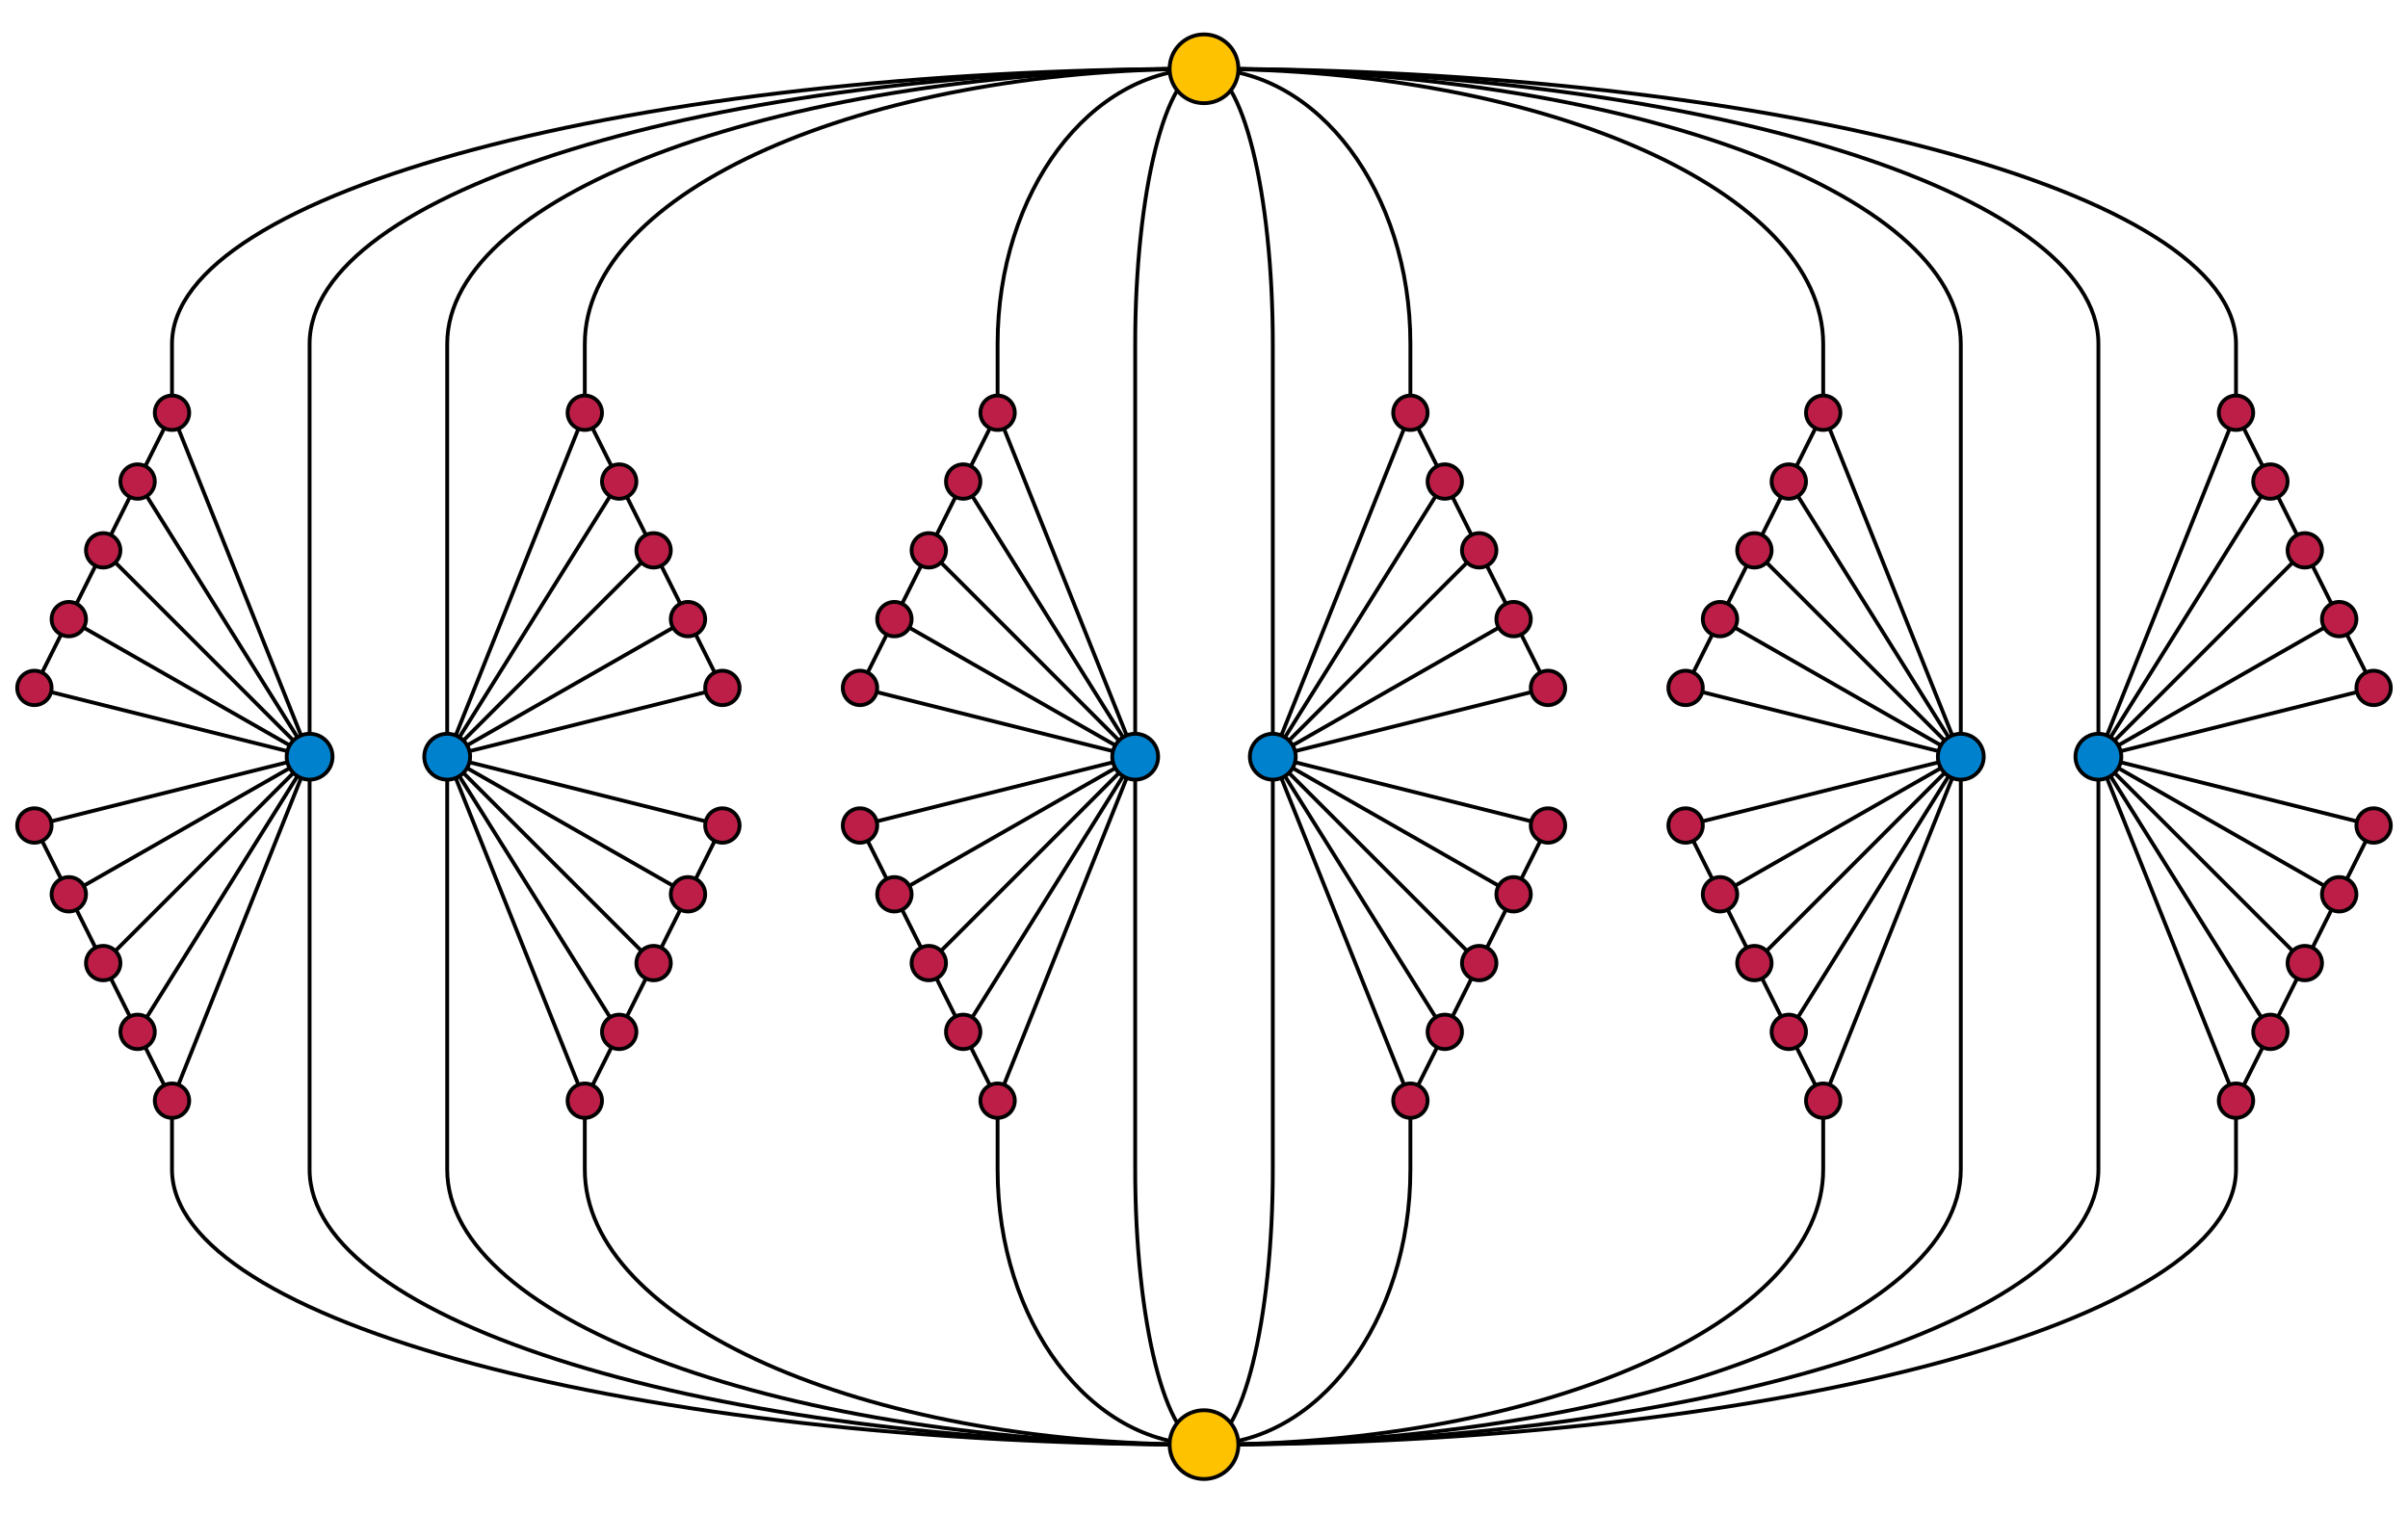 <svg xmlns="http://www.w3.org/2000/svg" width="630" height="396">
    <g fill="none" stroke="#000">
        <path d="M261 288v18c0 39.766 24.177 72 54 72s54-32.234 54-72v-18"/>
        <path d="M297 198v108c0 39.766 8.059 72 18 72s18-32.234 18-72V198"/>
        <path d="M153 288v18c0 39.766 72.53 72 162 72s162-32.234 162-72v-18"/>
        <path d="M117 198v108c0 39.766 88.647 72 198 72s198-32.234 198-72V198"/>
        <path d="M81 198v108c0 39.766 104.765 72 234 72 129.234 0 234-32.234 234-72V198"/>
        <path d="M45 288v18c0 39.766 120.883 72 270 72 149.117 0 270-32.234 270-72v-18M36 126l45 72m-63-36l63 36-54-54"/>
        <path d="M9 180l9-18 9-18 9-18 9-18 36 90zm27 90l45-72m-63 36l63-36-54 54"/>
        <path d="M9 216l9 18 9 18 9 18 9 18 36-90zm153-90l-45 72m63-36l-63 36 54-54"/>
        <path d="M189 180l-9-18-9-18-9-18-9-18-36 90zm-27 90l-45-72m63 36l-63-36 54 54"/>
        <path d="M189 216l-9 18-9 18-9 18-9 18-36-90zm63-90l45 72m-63-36l63 36-54-54"/>
        <path d="M225 180l9-18 9-18 9-18 9-18 36 90zm27 90l45-72m-63 36l63-36-54 54"/>
        <path d="M225 216l9 18 9 18 9 18 9 18 36-90zm153-90l-45 72m63-36l-63 36 54-54"/>
        <path d="M405 180l-9-18-9-18-9-18-9-18-36 90zm-27 90l-45-72m63 36l-63-36 54 54"/>
        <path d="M405 216l-9 18-9 18-9 18-9 18-36-90zm63-90l45 72m-63-36l63 36-54-54"/>
        <path d="M441 180l9-18 9-18 9-18 9-18 36 90zm27 90l45-72m-63 36l63-36-54 54"/>
        <path d="M441 216l9 18 9 18 9 18 9 18 36-90zm153-90l-45 72m63-36l-63 36 54-54"/>
        <path d="M621 180l-9-18-9-18-9-18-9-18-36 90zm-27 90l-45-72m63 36l-63-36 54 54"/>
        <path d="M621 216l-9 18-9 18-9 18-9 18-36-90zM261 108V90c0-39.765 24.177-72 54-72s54 32.235 54 72v18"/>
        <path d="M297 198V90c0-39.765 8.059-72 18-72s18 32.235 18 72v108"/>
        <path d="M153 108V90c0-39.765 72.53-72 162-72s162 32.235 162 72v18"/>
        <path d="M117 198V90c0-39.765 88.647-72 198-72s198 32.235 198 72v108"/>
        <path d="M81 198V90c0-39.765 104.765-72 234-72 129.234 0 234 32.235 234 72v108"/>
        <path d="M45 108V90c0-39.765 120.883-72 270-72 149.117 0 270 32.235 270 72v18"/>
    </g>
    <g fill="#BC1E47" stroke="#000">
        <circle cx="45" cy="108" r="4.5"/>
        <circle cx="36" cy="126" r="4.5"/>
        <circle cx="27" cy="144" r="4.5"/>
        <circle cx="18" cy="162" r="4.5"/>
        <circle cx="9" cy="180" r="4.5"/>
        <circle cx="45" cy="288" r="4.5"/>
        <circle cx="36" cy="270" r="4.5"/>
        <circle cx="27" cy="252" r="4.5"/>
        <circle cx="18" cy="234" r="4.5"/>
        <circle cx="9" cy="216" r="4.5"/>
        <circle cx="153" cy="108" r="4.5"/>
        <circle cx="162" cy="126" r="4.5"/>
        <circle cx="171" cy="144" r="4.5"/>
        <circle cx="180" cy="162" r="4.5"/>
        <circle cx="189" cy="180" r="4.5"/>
        <circle cx="153" cy="288" r="4.5"/>
        <circle cx="162" cy="270" r="4.5"/>
        <circle cx="171" cy="252" r="4.5"/>
        <circle cx="180" cy="234" r="4.5"/>
        <circle cx="189" cy="216" r="4.5"/>
        <circle cx="261" cy="108" r="4.5"/>
        <circle cx="252" cy="126" r="4.5"/>
        <circle cx="243" cy="144" r="4.5"/>
        <circle cx="234" cy="162" r="4.5"/>
        <circle cx="225" cy="180" r="4.5"/>
        <circle cx="261" cy="288" r="4.5"/>
        <circle cx="252" cy="270" r="4.5"/>
        <circle cx="243" cy="252" r="4.5"/>
        <circle cx="234" cy="234" r="4.5"/>
        <circle cx="225" cy="216" r="4.5"/>
        <circle cx="369" cy="108" r="4.5"/>
        <circle cx="378" cy="126" r="4.5"/>
        <circle cx="387" cy="144" r="4.5"/>
        <circle cx="396" cy="162" r="4.5"/>
        <circle cx="405" cy="180" r="4.5"/>
        <circle cx="369" cy="288" r="4.5"/>
        <circle cx="378" cy="270" r="4.5"/>
        <circle cx="387" cy="252" r="4.5"/>
        <circle cx="396" cy="234" r="4.5"/>
        <circle cx="405" cy="216" r="4.5"/>
        <circle cx="477" cy="108" r="4.5"/>
        <circle cx="468" cy="126" r="4.5"/>
        <circle cx="459" cy="144" r="4.5"/>
        <circle cx="450" cy="162" r="4.5"/>
        <circle cx="441" cy="180" r="4.5"/>
        <circle cx="477" cy="288" r="4.5"/>
        <circle cx="468" cy="270" r="4.5"/>
        <circle cx="459" cy="252" r="4.5"/>
        <circle cx="450" cy="234" r="4.5"/>
        <circle cx="441" cy="216" r="4.5"/>
        <circle cx="585" cy="108" r="4.5"/>
        <circle cx="594" cy="126" r="4.5"/>
        <circle cx="603" cy="144" r="4.5"/>
        <circle cx="612" cy="162" r="4.5"/>
        <circle cx="621" cy="180" r="4.5"/>
        <circle cx="585" cy="288" r="4.5"/>
        <circle cx="594" cy="270" r="4.5"/>
        <circle cx="603" cy="252" r="4.5"/>
        <circle cx="612" cy="234" r="4.5"/>
        <circle cx="621" cy="216" r="4.5"/>
    </g>
    <g fill="#0081CD" stroke="#000">
        <circle cx="81" cy="198" r="6"/>
        <circle cx="117" cy="198" r="6"/>
        <circle cx="297" cy="198" r="6"/>
        <circle cx="333" cy="198" r="6"/>
        <circle cx="513" cy="198" r="6"/>
        <circle cx="549" cy="198" r="6"/>
    </g>
    <g fill="#FEC200" stroke="#000">
        <circle cx="315" cy="378" r="9"/>
        <circle cx="315" cy="18" r="9"/>
    </g>
</svg>
